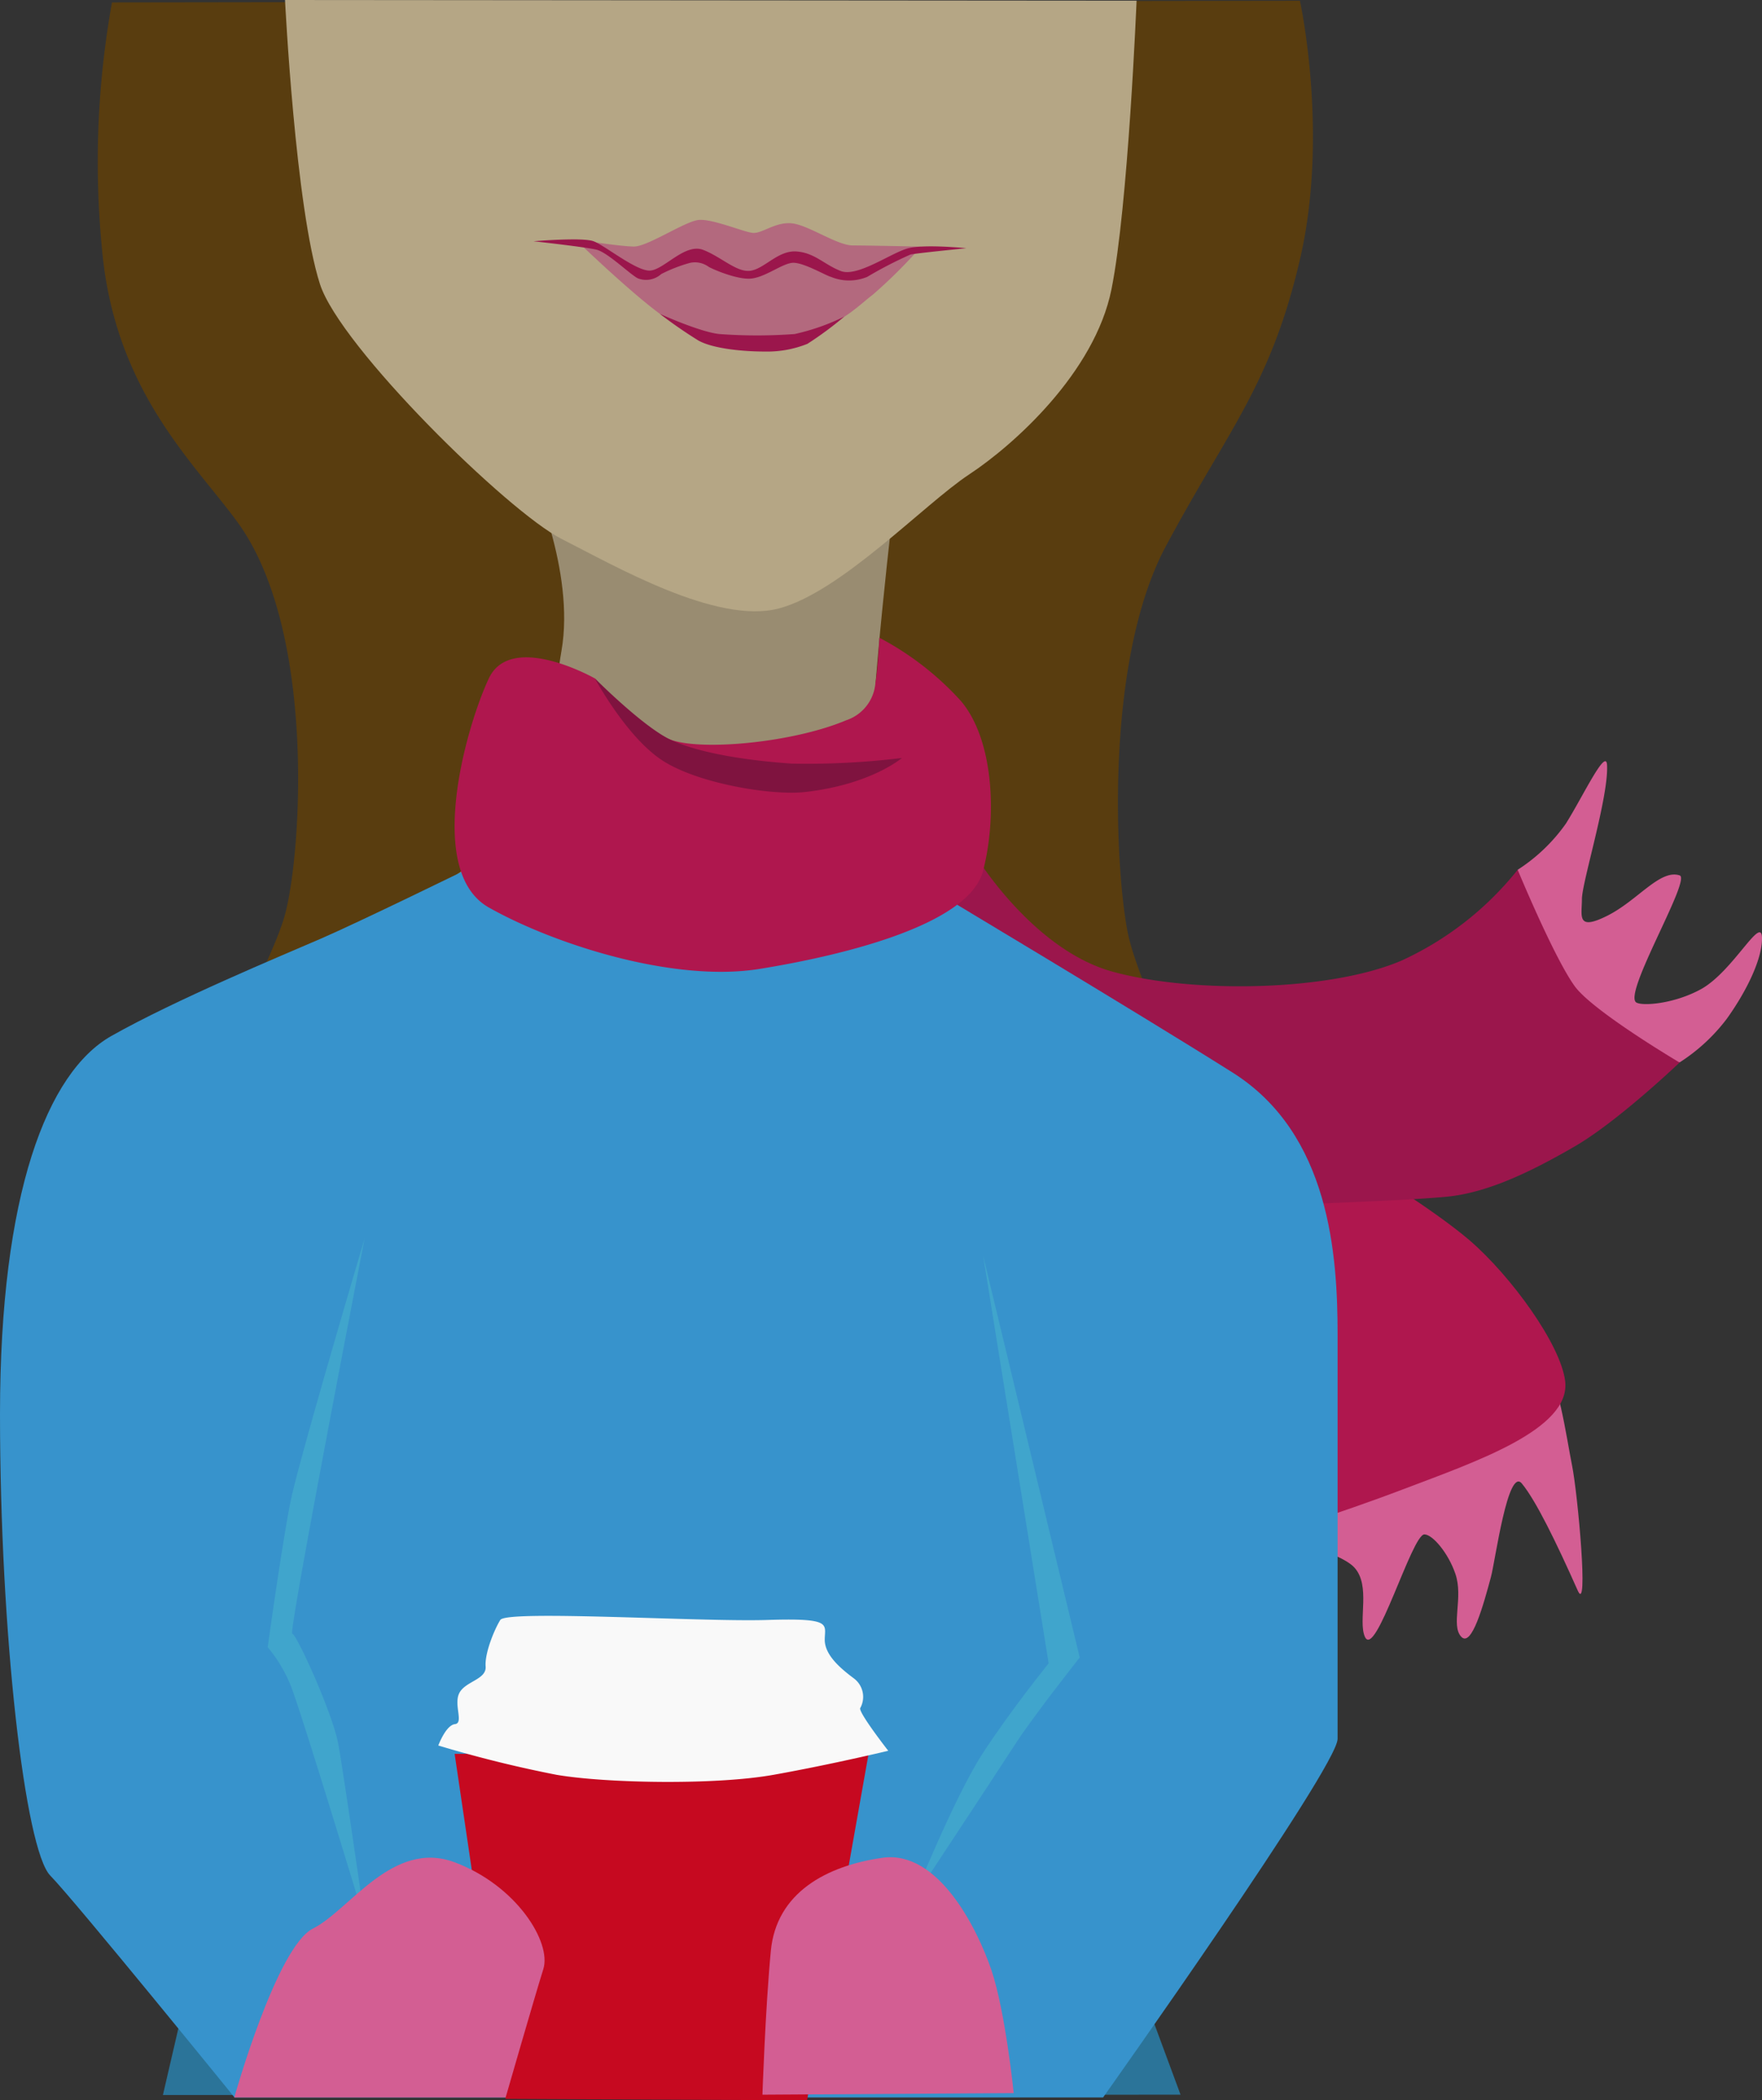 <svg id="Layer_1" data-name="Layer 1" xmlns="http://www.w3.org/2000/svg" viewBox="0 0 210.37 250.63"><rect x="0" y="0" width="210.37" height="250.63" fill="#333333" stroke="none"/><defs><style>.cls-1{fill:#2b7499;}.cls-2{fill:#593d0f;}.cls-3{fill:#998c71;}.cls-4{fill:#b5a685;}.cls-5{fill:#d35e93;}.cls-6{fill:#af174e;}.cls-7{fill:#9b164c;}.cls-8{fill:#3793cc;}.cls-9{fill:#7f133f;}.cls-10{fill:#40a5cc;}.cls-11{fill:#c60920;}.cls-12{fill:#f9f9f9;}.cls-13{fill:#b24b7a;opacity:0.67;}</style></defs><title>girl1</title><polygon class="cls-1" points="22.7 235.99 19.45 250 140.95 249.96 135.7 235.79 22.7 235.99"/><path class="cls-2" d="M57.67,21a107.44,107.44,0,0,0-1.2,29.36c1.5,17,11,25.53,16.2,32.68,9.33,12.83,7.67,39.25,5.67,46.75S64,158,64,158H190s-9.5-18.75-11-25.75-3-32.37,4.5-46.37,12.5-19.19,16-34.19,0-30.89,0-30.89Z" transform="translate(-44.3 -20.71)"/><path class="cls-3" d="M107.61,77.18s5.39,11.63,3.73,21.17,0,18.32-5.33,21.76-12.33,8.78-12.33,8.78,26,11.83,42,11.45,26-6.11,26-6.11-13-13.36-13.33-21,2.82-33.83,2.82-33.83Z" transform="translate(-44.3 -20.71)"/><path class="cls-4" d="M78.33,20.71s1.23,24.75,4.17,33.9c2.42,7.52,22.5,27.2,28.83,30.4s18.48,10.24,25.91,8.32,17.43-12.49,22.76-16,15-12.17,17-22.09,3-34.45,3-34.45Z" transform="translate(-44.3 -20.71)"/><path class="cls-5" d="M228.47,183c1.84,1.74,2.86,9.3,3.53,12.63s2,17.87.67,14.88c-2.59-5.82-5-10.75-6.67-12.77s-3.18,9.25-3.69,11.14c-.89,3.31-2.31,8.5-3.56,7.13s.29-4.66-.69-7.5c-.85-2.49-2.73-4.7-3.7-4.7-1.49,0-5.86,15.07-7.11,12.2-.83-1.91.74-6.08-1.25-8.25-1.77-1.94-9.94-3.93-9.94-3.93L216.33,186S225.78,180.44,228.47,183Z" transform="translate(-44.3 -20.71)"/><path class="cls-5" d="M225.5,124.5a20.78,20.78,0,0,0,5.75-5.5c2-3.17,4.8-9.14,4.92-7,.21,3.75-3,14-3,16s-.67,3.83,3,2,6.31-5.6,8.67-4.83c1.42.46-6.83,14.18-5.17,15.17.75.45,4.52.16,7.71-1.59,3.91-2.15,7.38-9.23,7.29-5.92-.07,2.59-2,6.39-4.21,9.46a21.77,21.77,0,0,1-5.63,5.2L222,143.58Z" transform="translate(-44.3 -20.71)"/><path class="cls-6" d="M207.17,160s8.24,5,12.58,8.71c5,4.31,10.91,12.48,11.42,16.83.67,5.73-10.67,9.59-19.17,12.82s-15.94,5.44-15.94,5.44L192.58,160Z" transform="translate(-44.3 -20.71)"/><path class="cls-7" d="M160.67,122.67s6.83,11.36,16.5,14,26,2.32,34.5-1.35A37.92,37.92,0,0,0,225.5,124.5s4.35,10.52,6.83,13.92c2.21,3,12.5,9.08,12.5,9.08s-7.33,7-12.5,10-10.33,5.5-15.17,6-20.17,1-20.17,1L150.33,126Z" transform="translate(-44.3 -20.71)"/><path class="cls-8" d="M100,124.47s-12.79,6.26-17.46,8.28S65.27,140,57.6,144.33s-13.3,18.84-13.3,45.12,3,52,6,55.07,22,26.48,22,26.48H176s28-39.42,28-42.79V180c0-9.43-.89-24-12.58-31.33-11.42-7.2-36.72-22.32-36.72-22.32Z" transform="translate(-44.3 -20.71)"/><path class="cls-6" d="M115.33,101.67s-10-5.67-12.67,0-7.67,23,0,27.33,22,9,32.33,7.33,25-5.33,26.67-11.67S163,109,159,104.33a35.36,35.36,0,0,0-9.71-7.52s-.17,3.65-.47,5.37a5.11,5.11,0,0,1-3.49,4.48c-6.33,2.67-17.2,3.67-20.93,2.33S115.33,101.67,115.33,101.67Z" transform="translate(-44.3 -20.71)"/><path class="cls-9" d="M115.33,101.67s3.72,6.93,8,9.75,13.14,4.23,17,3.81c7.94-.87,11.65-4.07,11.65-4.07a93,93,0,0,1-13.17.67C134,111.5,128,110.68,124.4,109,121.09,107.46,115.33,101.67,115.33,101.67Z" transform="translate(-44.3 -20.71)"/><path class="cls-10" d="M87.83,168.5S80,194.92,79,199.83s-2.74,17.44-2.74,17.44A17,17,0,0,1,79,221.83c1.17,2.83,8.86,28.17,8.86,28.17s-2.5-17.5-3.17-21.17-5-13.17-5.5-13.17S87.83,168.5,87.83,168.5Z" transform="translate(-44.3 -20.71)"/><path class="cls-10" d="M161.67,170.5l11.54,48s-5.54,7-7.71,10.36-12.17,18.5-12.17,18.5,4.9-12.17,8.24-17.33,7.93-10.83,7.93-10.83Z" transform="translate(-44.3 -20.71)"/><polygon class="cls-11" points="54.28 209.29 60.37 250.46 96.36 250.63 103.7 209.29 54.28 209.29"/><path class="cls-12" d="M96.63,229a144.7,144.7,0,0,0,14.13,3.5c5.88,1,18.88,1.25,25.88,0s13.71-2.87,13.71-2.87-3.71-4.75-3.33-5.12a2.75,2.75,0,0,0-.75-3.5c-1.5-1.12-3.5-2.75-3.5-4.62s1-2.62-6.87-2.37-31.12-1.22-31.87,0-1.87,4-1.75,5.55-2.37,1.75-3.12,3.13.55,3.63-.54,3.75S96.63,229,96.63,229Z" transform="translate(-44.3 -20.71)"/><path class="cls-5" d="M72.27,271s5.06-18,9.4-20.16,9.51-10.68,16.92-7.9,11.58,9.56,10.58,12.74-4.5,15.32-4.5,15.32Z" transform="translate(-44.3 -20.71)"/><path class="cls-5" d="M165.33,270.48s-1-9.8-2.67-14.7-6.33-14.33-13-13.38-12.67,4.15-13.33,11.12-1,17.15-1,17.15Z" transform="translate(-44.3 -20.71)"/><path class="cls-13" d="M113,49.28s5.37.85,7,.85,6.07-3,7.7-3.17,5.33,1.42,6.46,1.54,2.75-1.38,4.75-1.13S144.25,50,146.13,50s8.14.14,8.14.14a59.78,59.78,0,0,1-5.76,5.73c-2.12,1.63-3.75,3.63-9.5,5.25s-11.12-.25-14.25-1.87S113,49.28,113,49.28Z" transform="translate(-44.3 -20.71)"/><path class="cls-7" d="M108,49.5s5.83-.5,7.17,0,5,3.5,6.67,3.5,4.2-3.33,6.42-2.47,4.08,2.8,5.75,2.47,3.24-2.45,5.41-2.28,3.26,1.55,5.26,2.33,6.08-2.22,8.08-2.72,6.92,0,6.92,0-5.83.58-6.67.75a49,49,0,0,0-5.17,2.67,5.66,5.66,0,0,1-4.33,0c-.67-.17-3.42-1.83-4.67-1.67s-3.08,1.63-4.75,1.86-4.79-1.14-5.21-1.41a2.77,2.77,0,0,0-2.21-.45,18.24,18.24,0,0,0-3.42,1.33,2.71,2.71,0,0,1-2.67.56c-.74-.2-3.67-3.14-5.08-3.47S108,49.5,108,49.5Z" transform="translate(-44.3 -20.71)"/><path class="cls-7" d="M123.08,58.16a55.42,55.42,0,0,0,4.58,3.17c1.75,1,5.42,1.33,7.92,1.33a12.91,12.91,0,0,0,5.12-.92,41.87,41.87,0,0,0,4.4-3.25,26.1,26.1,0,0,1-5.92,2.08,61,61,0,0,1-9,0C127.85,60.33,123.08,58.16,123.08,58.16Z" transform="translate(-44.3 -20.71)"/></svg>